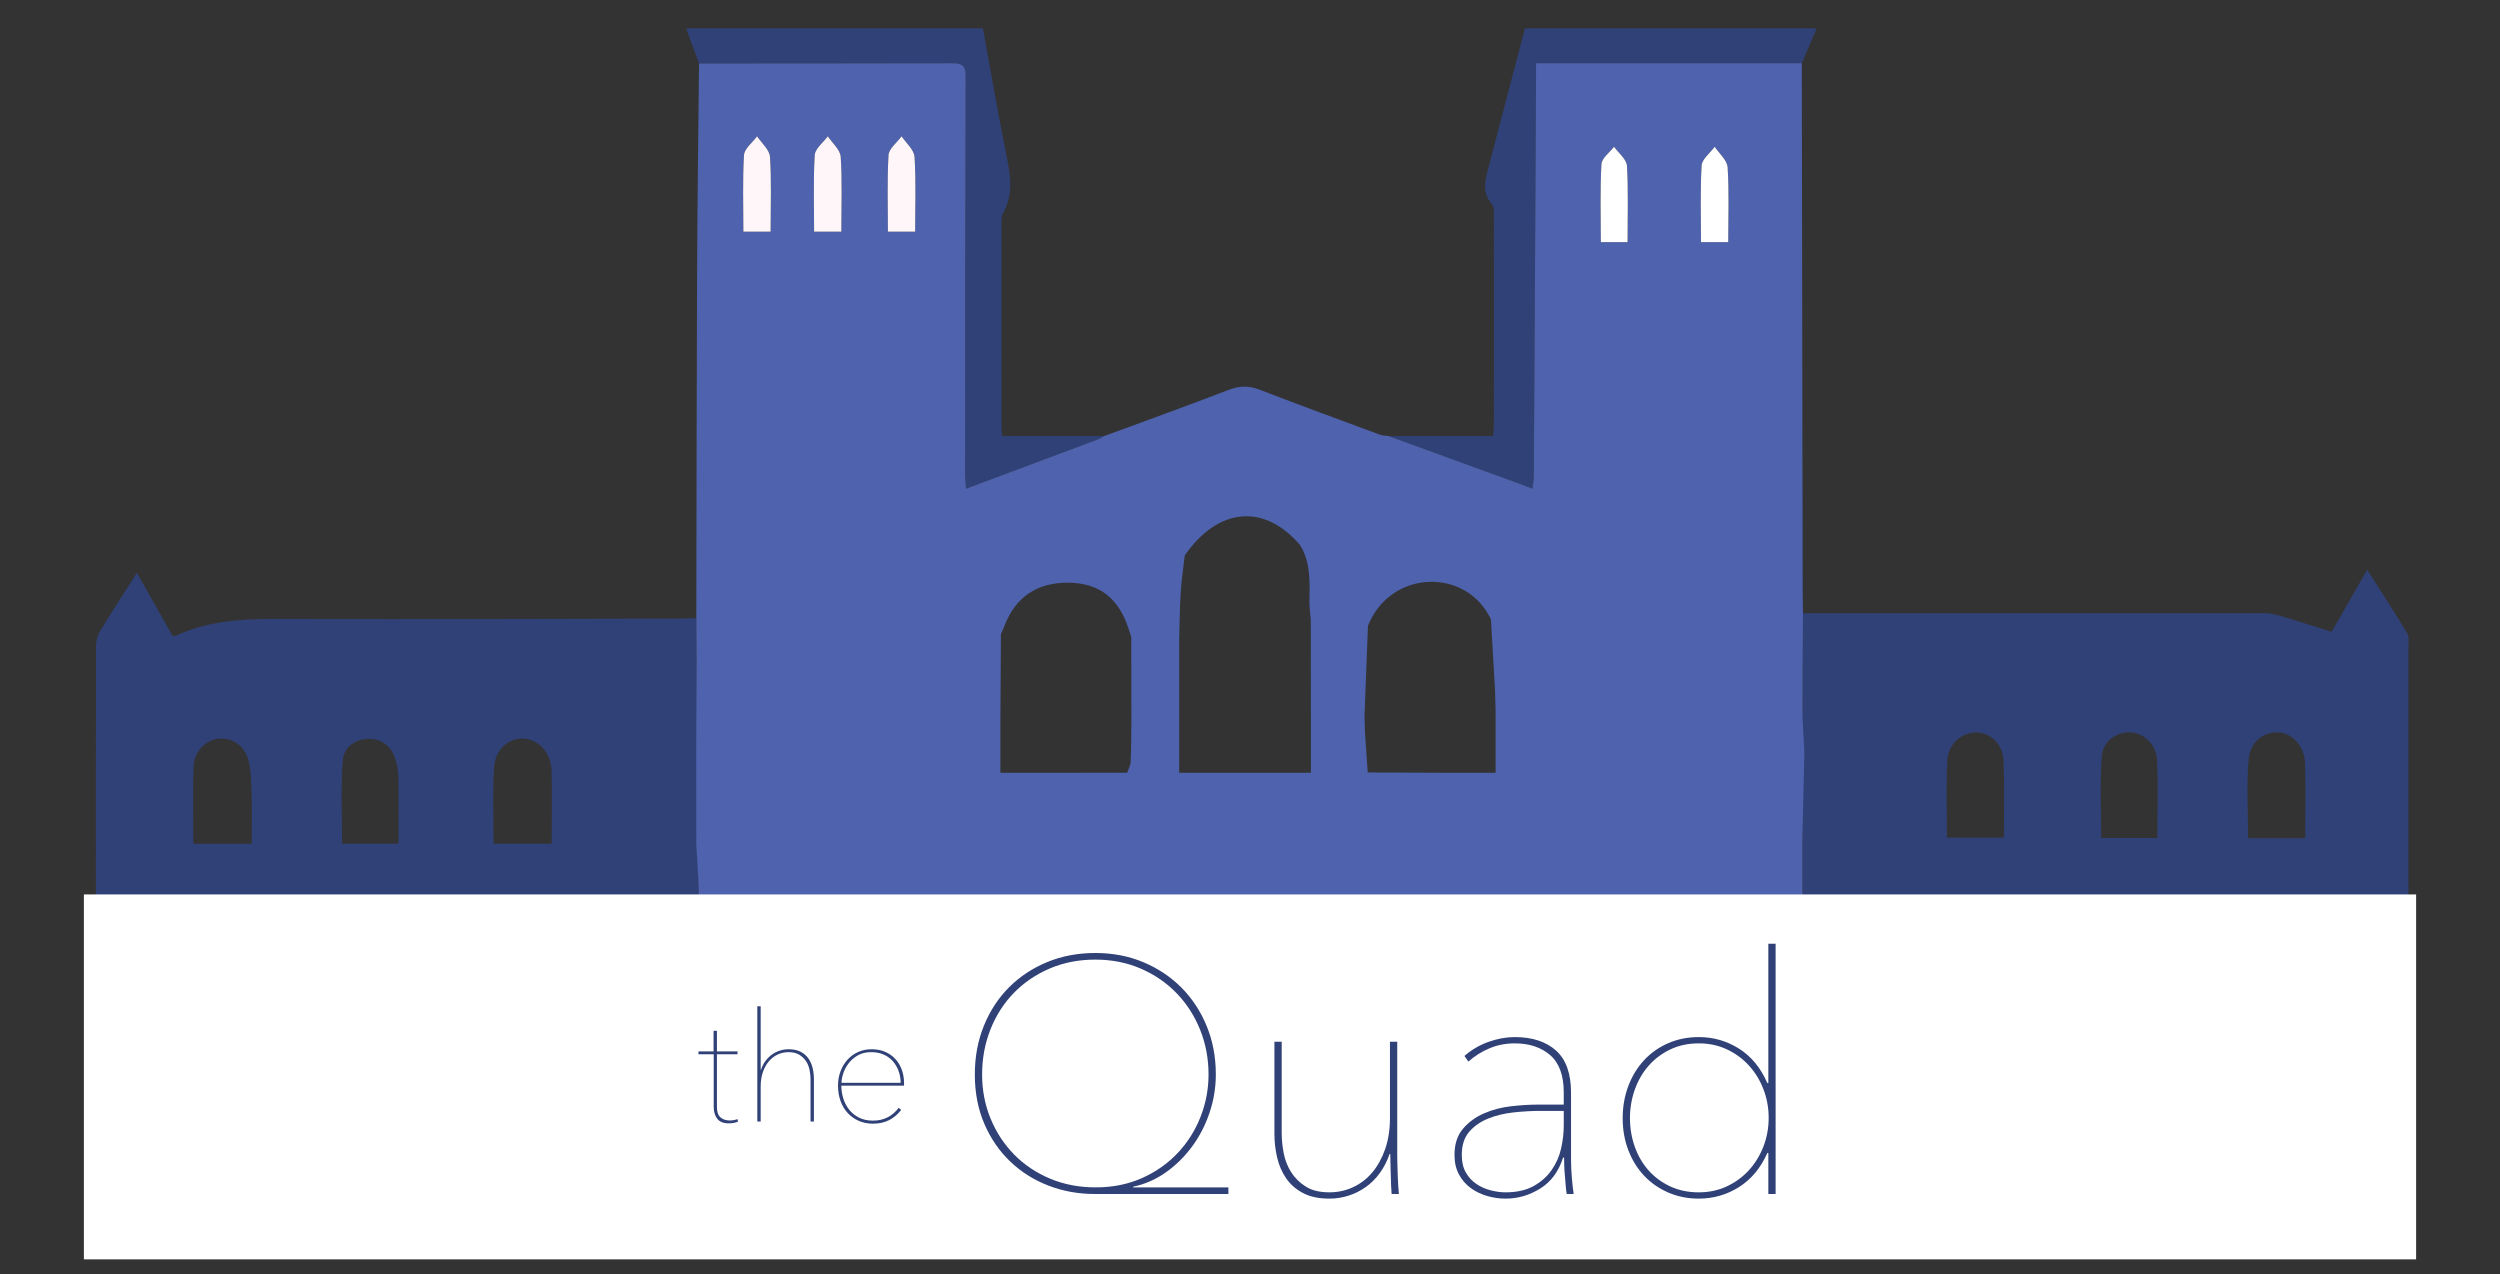 <?xml version="1.0" encoding="utf-8"?>
<!-- Generator: Adobe Illustrator 16.0.4, SVG Export Plug-In . SVG Version: 6.00 Build 0)  -->
<!DOCTYPE svg PUBLIC "-//W3C//DTD SVG 1.1//EN" "http://www.w3.org/Graphics/SVG/1.1/DTD/svg11.dtd">
<svg version="1.1" id="Layer_1" xmlns="http://www.w3.org/2000/svg" xmlns:xlink="http://www.w3.org/1999/xlink" x="0px" y="0px"
	 width="1344.219px" height="685.144px" viewBox="0 0 1344.219 685.144" enable-background="new 0 0 1344.219 685.144"
	 xml:space="preserve">
<rect x="0" y="0" width="1344.219" height="685.144" fill="#333333" stroke="none"/>
<g id="Layer_2">
</g>
<g id="h1">
	<g id="XMLID_10_">
		<g>
			<path fill="#304177" d="M819.938,15.248c52.141,0,104.016,0,156.883,0c-2.781,6.493-5.365,12.588-8.017,18.749
				c-47.305,0-94.606,0-142.903,0c0,2.849,0,5.102,0,7.354c-0.396,71.485-0.729,142.904-1.191,214.323
				c0,2.385-0.465,4.704-0.729,7.089c-2.648-1.06-5.365-2.054-8.017-3.048c-23.121-8.414-46.244-16.828-69.299-25.242
				c18.482,0,36.969,0,56.113,0c0.198-3.047,0.465-5.3,0.465-7.619c0.065-36.504,0.065-73.009,0-109.58
				c0-2.584,0.266-5.896-1.127-7.553c-5.764-6.824-3.312-13.714-1.457-20.869C807.083,64.407,813.511,39.894,819.938,15.248z"/>
		</g>
	</g>
	<g id="XMLID_9_">
		<g>
			<path fill="#304177" d="M538.898,234.474c18.483,0,36.637,0,54.789,0c-1.125,0.663-2.187,1.392-3.379,1.789
				c-23.65,8.877-47.236,17.689-70.889,26.5c-0.199-3.114-0.53-6.294-0.53-9.474c0.065-70.823,0.065-141.711,0.331-212.601
				c0-6.095-2.716-6.757-7.686-6.691c-45.25,0.133-90.5,0.066-135.685,0.133c-2.252-6.162-4.505-12.257-6.956-18.882
				c53.729,0,106.334,0,159.601,0c4.24,23.188,8.216,46.31,12.854,69.299c2.055,10.269,3.445,20.141-1.921,29.879
				c-0.994,1.656-0.928,4.107-0.928,6.162c-0.066,36.306,0,72.545,0,108.851C538.501,230.697,538.7,231.956,538.898,234.474z"/>
		</g>
	</g>
	<path fill="#66BBE7" d="M969.105,606.154c0.393-0.406,0.768-0.811,1.146-1.217C969.873,605.343,969.498,605.748,969.105,606.154z"
		/>
	<g id="XMLID_8_">
		<g>
			<path fill="#304177" d="M1294.296,340.476c1.191,1.987,0.729,5.167,0.729,7.751c0,45.78,0,91.56,0,137.339
				c-6.824,0-13.648-0.066-20.474-0.066c-101.828,0-203.59,0-305.418,0c0-11.527,0.134-95.469,0.064-102.756
				c0-2.119,0-4.174,0-6.293c0-12.92,0.133-25.838,0.198-38.691c0-2.65,0-5.367,0.066-8.017c82.812,0,165.693-0.066,248.574,0
				c2.85,0,5.697,0.663,8.479,1.524c9.076,2.716,18.087,5.631,27.162,8.414c6.162-10.666,12.322-21.399,19.146-33.324
				C1280.451,318.348,1287.605,329.279,1294.296,340.476z M1239.507,450.652c0-13.713,0.197-26.633-0.065-39.484
				c-0.134-9.475-6.359-16.763-14.179-17.357c-7.688-0.598-15.305,4.703-16.166,14.242c-1.26,13.98-0.332,28.227-0.332,42.604
				C1218.835,450.652,1228.576,450.652,1239.507,450.652z M1160.005,450.585c0-14.377,0.396-28.092-0.135-41.738
				c-0.396-8.281-6.758-14.442-13.91-15.039c-7.09-0.662-15.104,4.24-15.836,12.588c-1.191,14.51-0.33,29.283-0.33,44.189
				C1139.4,450.585,1149.14,450.585,1160.005,450.585z M1077.457,450.386c0-14.244,0.396-27.893-0.199-41.605
				c-0.332-8.68-7.223-14.906-14.576-14.973c-7.815-0.066-15.172,6.16-15.635,15.039c-0.729,13.646-0.199,27.361-0.199,41.539
				C1057.582,450.386,1067.253,450.386,1077.457,450.386z"/>
		</g>
	</g>
	<g id="XMLID_3_">
		<g>
			<path fill="#304177" d="M375.722,479.935c0.066,2.914-0.86,5.963-1.325,8.943c-33.655-0.066-67.312-0.066-100.966-0.066
				c-66.98,0-134.026,0.133-201.073,0.133c-0.596-0.066-1.259-0.197-1.855-0.266c-6.294,0-12.588,0.066-18.948,0.133
				c0-47.104-0.066-94.143,0.066-141.182c0-2.781,0.662-5.831,2.12-8.148c6.095-10.136,12.654-20.074,19.875-31.469
				C80.373,319.872,86.6,330.936,92.828,342c0.53,0,1.126,0.066,1.59-0.132c19.743-9.209,40.678-9.209,61.878-9.077
				c70.359,0.265,140.652-0.066,210.944-0.199c2.385,0,4.771-0.199,7.154-0.265c0,7.685,0.066,15.437,0.134,23.188
				C374.463,373.138,375.521,471.324,375.722,479.935z M296.618,453.632c0-13.646,0.332-26.566-0.066-39.42
				c-0.332-9.738-7.155-16.826-15.437-17.092c-7.487-0.268-14.774,5.697-15.438,15.172c-0.928,13.58-0.265,27.229-0.265,41.34
				C275.814,453.632,285.751,453.632,296.618,453.632z M214.268,453.632c0-12.256,0.132-24.049-0.066-35.842
				c-0.066-3.379-0.663-6.824-1.723-10.004c-2.385-7.088-7.751-10.799-15.039-10.467c-7.221,0.33-12.786,5.166-13.184,11.656
				c-1.06,14.844-0.331,29.748-0.331,44.654C194.126,453.632,203.732,453.632,214.268,453.632z M135.361,453.701
				c0-8.945,0.199-17.559-0.066-26.17c-0.199-6.295-0.199-12.787-1.723-18.75c-1.987-7.883-9.01-12.322-15.966-11.594
				c-6.691,0.598-13.118,6.559-13.449,14.441c-0.596,13.848-0.199,27.76-0.199,42.07
				C114.559,453.701,124.431,453.701,135.361,453.701z"/>
		</g>
	</g>
	<path fill="#4E62AD" d="M72.373,488.98c67.029-0.061,134.058-0.135,201.083-0.176c33.647-0.02,67.296,0.031,100.94,0.053
		c0.008,0.51,0.003,1.021-0.009,1.527c-97.898,0.008-195.801,0.021-293.7-0.049C77.917,490.335,75.144,489.455,72.373,488.98z"/>
	<path fill="#009DDD" d="M617.593,485.644c0.557-0.504,1.115-1.002,1.671-1.502c-0.238,1.104-0.479,2.201-0.718,3.309
		C618.227,486.847,617.909,486.246,617.593,485.644z"/>
	<path fill="#00A4E4" d="M527.162,483.792c0.479,0.133,0.969,0.23,1.462,0.297c-0.136,1.162-0.271,2.32-0.405,3.48
		c-0.351-0.033-0.703-0.072-1.057-0.107C527.162,486.24,527.162,485.017,527.162,483.792z"/>
	<line fill="none" x1="607.864" y1="588.246" x2="607.864" y2="574.808"/>
	<g id="XMLID_2_">
		<g>
			<path fill="#4E62AD" d="M802.181,482.453c-6.096-11.527-14.377-19.811-28.354-20.869c-18.353-1.391-30.674,6.691-38.16,22.99
				c-0.133,1.391-0.199,2.781-0.266,4.174c-0.332,6.492-0.662,13.051-0.994,19.543c0,26.633,0,53.266,0,80.363
				c2.717,0,5.035,0,7.354,0c10.533,0,21.002,0,31.535,0c9.938,0,19.875,0,30.543,0c0-3.182,0-5.766,0-8.348
				c0-27.43,0.064-54.855-0.065-82.283C803.771,492.853,802.71,487.685,802.181,482.453z M538.567,487.884
				c0,33.457-0.065,66.914-0.065,100.371h69.364v-13.449c-0.065-22.193-0.133-44.32-0.198-66.516
				c-0.198-6.492-0.396-12.986-0.662-19.48c0-1.061,0-2.117-0.065-3.182c-8.349-18.812-18.22-25.24-37.167-23.916
				C553.076,462.841,544.133,473.443,538.567,487.884z M637.017,298.671c-0.729,6.757-1.788,13.515-2.188,20.273
				c-0.528,8.414-0.528,16.828-0.795,25.242c0,14.84,0,29.681,0,44.521c0,8.877,0,17.689,0,26.832c4.97,0,8.349,0,11.66,0
				c16.562,0,33.191,0,49.754,0c2.719,0,5.5,0,9.408,0c0-10.602,0-20.271,0-29.945c0-17.557,0-35.047-0.064-52.536
				c-0.268-3.114-0.729-6.228-0.729-9.341c0.133-10.468,0.795-20.936-4.902-30.476C679.882,270.515,655.037,272.701,637.017,298.671
				z M518.891,606.21c-48.031,0-95.998,0-144.892,0c0-8.746,0-16.828,0-24.979c0.661-2.914,1.921-5.896,1.921-8.812
				c-0.396-27.361-0.993-54.656-1.523-82.018c0-0.531,0-1.062,0-1.525c0.465-2.979,1.393-6.027,1.325-8.943
				c-0.198-8.611-0.86-17.158-1.325-25.705c0-15.305-0.064-30.607-0.064-45.912c0.064-17.623,0.133-35.179,0.198-52.802
				c-0.065-7.751-0.134-15.503-0.134-23.188c0.134-60.289,0.134-120.578,0.397-180.866c0.133-39.155,0.662-78.243,1.06-117.331
				c45.185-0.066,90.435,0,135.685-0.133c4.97-0.066,7.686,0.596,7.686,6.691c-0.265,70.889-0.265,141.778-0.331,212.601
				c0,3.18,0.331,6.36,0.53,9.474c23.65-8.812,47.236-17.623,70.889-26.5c1.192-0.397,2.253-1.126,3.38-1.789
				c22.193-8.149,44.521-16.231,66.582-24.711c5.83-2.253,10.864-2.584,16.761-0.332c21.533,8.348,43.33,16.298,64.994,24.314
				c1.457,0.53,3.047,0.53,4.639,0.729c23.055,8.414,46.176,16.828,69.299,25.242c2.648,0.994,5.365,1.988,8.017,3.048
				c0.266-2.385,0.729-4.704,0.729-7.089c0.465-71.419,0.795-142.838,1.191-214.323c0-2.252,0-4.505,0-7.354
				c48.297,0,95.602,0,142.903,0c0.199,94.607,0.332,189.28,0.466,283.887c0,3.975,0.131,7.884,0.196,11.859
				c-0.065,2.65-0.065,5.366-0.065,8.017c-0.064,14.973-0.265,29.944-0.197,44.983c0.066,7.289,0.662,14.576,0.992,21.863
				c-0.33,15.438-0.729,30.938-1.06,46.377c0,11.461,0,22.986,0,34.518c0,28.355-0.065,56.777,0,85.133
				c0,2.451,1.125,4.902,1.724,7.354c-0.199,8.943-0.396,17.955-0.599,26.965c-0.396,0.396-0.795,0.795-1.125,1.193
				c-32.065,0-64.196,0.064-96.264,0.064v0.066l-49.889-0.066c-1.392,0-2.914,0-4.438-0.064l0.133,0.131L518.891,606.21z
				 M929.251,130.194c0-13.979,0.529-27.163-0.332-40.215c-0.266-3.842-4.504-7.42-6.955-11.064
				c-2.451,3.379-6.824,6.625-7.022,10.137c-0.795,13.515-0.332,27.097-0.332,41.142
				C919.115,130.194,923.688,130.194,929.251,130.194z M919.645,571.427c0-12.057,0.465-23.121-0.197-34.186
				c-0.267-4.902-2.318-10.07-8.879-10.4c-5.963-0.396-9.209,3.576-9.738,8.479c-1.191,11.926-1.391,23.918-2.055,36.107
				C906.727,571.427,912.689,571.427,919.645,571.427z M891.158,571.759c0-11.926,0.396-22.459-0.199-32.928
				c-0.33-5.432-1.789-11.461-9.076-11.926c-7.221-0.463-9.143,5.033-10.602,10.602c-0.596,2.252-0.596,4.637-0.596,7.021v26.896
				l1.457,0.33C878.304,571.759,884.531,571.759,891.158,571.759z M875.125,130.194c0-14.311,0.463-27.759-0.332-41.076
				c-0.266-3.511-4.504-6.824-6.957-10.203c-2.385,3.114-6.625,6.162-6.756,9.408c-0.797,13.78-0.332,27.627-0.332,41.871
				C865.121,130.194,869.691,130.194,875.125,130.194z M804.169,415.539c0-11.727,0-22.459,0-33.258
				c-0.135-3.908-0.135-7.816-0.332-11.726c-0.729-12.521-1.457-24.978-2.188-37.499c-12.984-27.892-53.929-27.097-66.119,3.445
				c-0.597,16.297-1.258,32.663-1.854,48.959c0.066,2.849,0.133,5.764,0.267,8.61c0.463,7.091,0.928,14.181,1.457,21.269
				c14.706,0.066,29.416,0.133,44.122,0.199C787.474,415.539,795.49,415.539,804.169,415.539z M608.331,388.641
				c0-15.37-0.066-30.741-0.066-46.111c-0.464-1.524-0.928-2.981-1.458-4.505c-5.365-16.43-15.7-24.38-31.865-24.711
				c-17.094-0.332-28.952,7.619-34.915,23.32c-0.528,1.458-1.191,2.849-1.854,4.306c-0.065,15.371-0.199,30.741-0.267,46.11
				c0,9.408,0,18.75,0,28.488c7.886,0,14.643,0,21.398,0c15.636,0,31.205-0.066,46.772-0.066c0.663-1.92,1.789-3.906,1.854-5.895
				C608.264,402.621,608.197,395.664,608.331,388.641z M492.059,124.563c0-13.979,0.53-27.163-0.33-40.215
				c-0.266-3.842-4.506-7.42-6.957-11.064c-2.45,3.379-6.823,6.625-7.021,10.137c-0.796,13.515-0.331,27.097-0.331,41.142
				C481.923,124.563,486.494,124.563,492.059,124.563z M469.6,576.994c0-11.527,0.465-22.062-0.133-32.596
				c-0.331-5.766-2.187-12.123-9.605-12.521c-7.089-0.332-9.938,5.367-10.27,10.932c-0.729,11.197-0.266,22.525-0.266,34.189
				C456.283,576.994,462.444,576.994,469.6,576.994z M452.374,124.563c0-13.979,0.529-27.163-0.331-40.215
				c-0.266-3.842-4.505-7.42-6.956-11.064c-2.451,3.379-6.824,6.625-7.021,10.137c-0.796,13.515-0.332,27.097-0.332,41.142
				C442.238,124.563,446.81,124.563,452.374,124.563z M442.9,577.457c0-12.189,0.33-22.988-0.065-33.787
				c-0.198-5.697-1.987-11.33-9.076-11.859c-6.824-0.463-9.673,4.572-10.137,10.008c-0.929,10.398-0.994,21-0.929,31.469
				c0,1.391,2.717,3.773,4.373,3.975C431.969,577.789,437.004,577.457,442.9,577.457z M414.346,124.563
				c0-13.979,0.53-27.163-0.331-40.215c-0.266-3.842-4.505-7.42-6.956-11.064c-2.45,3.379-6.823,6.625-7.021,10.137
				c-0.796,13.515-0.332,27.097-0.332,41.142C404.21,124.563,408.781,124.563,414.346,124.563z"/>
			<path fill="#FFFFFF" d="M928.919,89.979c0.861,13.052,0.332,26.236,0.332,40.215c-5.563,0-10.137,0-14.644,0
				c0-14.045-0.463-27.627,0.332-41.142c0.197-3.512,4.57-6.758,7.021-10.137C924.416,82.56,928.656,86.137,928.919,89.979z"/>
			<path fill="#4E62AD" d="M919.447,537.244c0.662,11.062,0.197,22.127,0.197,34.186c-6.955,0-12.918,0-20.869,0
				c0.664-12.188,0.86-24.182,2.055-36.105c0.529-4.902,3.775-8.877,9.738-8.48C917.126,527.171,919.181,532.339,919.447,537.244z"
				/>
			<path fill="#4E62AD" d="M890.958,538.833c0.596,10.467,0.197,21.002,0.197,32.926c-6.625,0-12.854,0-19.015,0l-1.457-0.33
				v-26.898c0-2.387,0-4.771,0.597-7.023c1.457-5.562,3.379-11.061,10.602-10.6C889.169,527.371,890.626,533.4,890.958,538.833z"/>
			<path fill="#FFFFFF" d="M874.792,89.118c0.795,13.317,0.332,26.766,0.332,41.076c-5.435,0-10.006,0-14.377,0
				c0-14.244-0.465-28.091,0.33-41.871c0.133-3.246,4.373-6.294,6.758-9.408C870.289,82.294,874.527,85.607,874.792,89.118z"/>
			<path fill="#4E62AD" d="M803.837,580.306c0,2.582,0,5.166,0,8.348c-10.666,0-20.604,0-30.541,0c-10.535,0-21.002,0-31.537,0
				c-2.317,0-4.639,0-7.354,0c0-27.098,0-53.73,0-80.363c0.33-6.492,0.662-13.051,0.994-19.543
				c0.063-1.393-18.948-3.564-18.813-4.955c7.484-16.299,40.513-29.818,58.864-28.428c13.979,1.061,40.604,14.037,46.7,25.564
				c0.528,5.232-18.381,11.924-18.381,17.094C803.904,525.451,803.837,552.876,803.837,580.306z"/>
			<path fill="#4E62AD" d="M607.866,574.806v13.449h-69.364c0-33.457-11.34-67.336-11.34-100.793
				c5.564-14.441,31.452-36.074,48.146-37.199c18.948-1.326,37.176,11.852,45.522,30.666c0.065,1.061-13.827,6.822-13.827,7.883
				c0.265,6.492,0.464,12.986,0.662,19.479C607.733,530.486,607.8,552.613,607.866,574.806z"/>
			<path fill="#FEF6F9" d="M491.729,84.348c0.86,13.052,0.33,26.236,0.33,40.215c-5.563,0-10.136,0-14.642,0
				c0-14.045-0.465-27.627,0.33-41.142c0.199-3.512,4.572-6.758,7.022-10.137C487.223,76.928,491.463,80.506,491.729,84.348z"/>
			<path fill="#4E62AD" d="M469.467,544.398c0.598,10.533,0.133,21.066,0.133,32.596c-7.154,0-13.315,0-20.271,0
				c0-11.66-0.464-22.988,0.266-34.188c0.331-5.562,3.181-11.262,10.27-10.93C467.281,532.275,469.136,538.632,469.467,544.398z"/>
			<path fill="#FEF6F9" d="M452.043,84.348c0.86,13.052,0.331,26.236,0.331,40.215c-5.564,0-10.137,0-14.644,0
				c0-14.045-0.464-27.627,0.332-41.142c0.198-3.512,4.571-6.758,7.022-10.137C447.538,76.928,451.778,80.506,452.043,84.348z"/>
			<path fill="#4E62AD" d="M442.834,543.667c0.396,10.799,0.065,21.6,0.065,33.789c-5.896,0-10.933,0.332-15.834-0.199
				c-1.656-0.199-4.373-2.584-4.373-3.975c-0.065-10.469,0-21.068,0.928-31.469c0.465-5.436,3.312-10.471,10.138-10.008
				C440.847,532.339,442.636,537.97,442.834,543.667z"/>
			<path fill="#FEF6F9" d="M414.015,84.348c0.861,13.052,0.331,26.236,0.331,40.215c-5.563,0-10.136,0-14.643,0
				c0-14.045-0.464-27.627,0.332-41.142c0.198-3.512,4.571-6.758,7.021-10.137C409.51,76.928,413.749,80.506,414.015,84.348z"/>
		</g>
	</g>
	<path fill="#5BC4F0" d="M932.876,221.765"/>
	<path fill="#5BC4F0" d="M932.876,221.765"/>
	<path fill="#5BC4F0" d="M632.505,283.829"/>
	<path fill="none" d="M680.347,588.654"/>
	<rect x="45.104" y="480.929" fill="#FFFFFF" width="1254.01" height="196.215"/>
</g>
<g id="Layer_3">
	<rect x="472.134" y="507.427" fill="none" width="539.953" height="232.988"/>
	<g enable-background="new    ">
		<path fill="#304177" d="M653.735,577.738c0,7.003-1.129,13.856-3.382,20.559c-2.256,6.706-5.401,12.788-9.434,18.245
			c-4.036,5.46-8.752,10.088-14.151,13.884c-5.401,3.8-11.245,6.35-17.533,7.654v0.356h51.264v3.56h-71.912
			c-8.783,0-17.088-1.513-24.92-4.539s-14.685-7.356-20.559-12.994c-5.874-5.635-10.502-12.398-13.884-20.292
			c-3.382-7.891-5.073-16.701-5.073-26.433c0-9.492,1.63-18.245,4.895-26.255c3.263-8.011,7.771-14.892,13.528-20.648
			c5.754-5.754,12.577-10.263,20.47-13.528c7.891-3.262,16.523-4.895,25.899-4.895c9.373,0,18.006,1.663,25.899,4.984
			c7.891,3.323,14.713,7.893,20.47,13.706c5.754,5.815,10.263,12.699,13.528,20.647
			C652.103,559.702,653.735,568.365,653.735,577.738z M649.819,577.738c0-8.425-1.485-16.376-4.45-23.853
			c-2.968-7.476-7.151-14.031-12.549-19.669c-5.401-5.635-11.837-10.085-19.313-13.35c-7.476-3.263-15.664-4.896-24.564-4.896
			s-17.088,1.603-24.564,4.807s-13.915,7.596-19.313,13.172c-5.401,5.579-9.584,12.135-12.549,19.669
			c-2.968,7.537-4.45,15.575-4.45,24.119c0,8.427,1.513,16.317,4.539,23.674c3.026,7.359,7.237,13.795,12.638,19.312
			c5.398,5.519,11.837,9.852,19.313,12.994c7.476,3.146,15.664,4.718,24.564,4.718c9.256,0,17.622-1.691,25.098-5.073
			c7.476-3.382,13.854-7.891,19.135-13.528c5.279-5.635,9.345-12.104,12.193-19.402C648.395,593.134,649.819,585.57,649.819,577.738
			z"/>
		<path fill="#304177" d="M741.934,630.693c-2.197,3.025-4.717,5.548-7.565,7.564c-2.848,2.02-5.935,3.561-9.256,4.628
			c-3.323,1.068-6.765,1.603-10.324,1.603c-5.696,0-10.443-1.01-14.239-3.026c-3.8-2.017-6.826-4.687-9.078-8.01
			c-2.256-3.321-3.857-7.059-4.807-11.214c-0.951-4.152-1.424-8.366-1.424-12.639v-49.483h3.916v49.128
			c0,3.443,0.355,7.031,1.068,10.769c0.712,3.738,2.047,7.151,4.005,10.235c1.958,3.087,4.566,5.668,7.832,7.743
			c3.263,2.077,7.503,3.115,12.727,3.115c4.509,0,8.75-0.918,12.728-2.76c3.975-1.838,7.414-4.478,10.324-7.921
			c2.906-3.44,5.22-7.623,6.941-12.549c1.719-4.923,2.581-10.529,2.581-16.821v-40.939h3.916v61.231
			c0,1.308,0.028,2.909,0.089,4.807c0.059,1.899,0.117,3.827,0.178,5.785c0.059,1.958,0.148,3.826,0.268,5.606
			c0.117,1.78,0.236,3.266,0.355,4.45h-3.916c-0.119-1.185-0.208-2.67-0.267-4.45c-0.062-1.78-0.12-3.707-0.179-5.785
			c-0.061-2.074-0.119-4.094-0.178-6.052c-0.061-1.958-0.088-3.707-0.088-5.251h-0.357
			C745.877,624.256,744.128,627.667,741.934,630.693z"/>
		<path fill="#304177" d="M844.727,623.484c0,3.087,0.147,6.38,0.445,9.879c0.295,3.501,0.623,6.38,0.979,8.633h-3.738
			c-0.238-1.185-0.416-2.64-0.533-4.361c-0.119-1.719-0.268-3.498-0.445-5.34c-0.178-1.838-0.297-3.648-0.355-5.429
			c-0.062-1.78-0.09-3.263-0.09-4.45h-0.533c-2.375,7.477-6.47,13.024-12.282,16.644c-5.815,3.618-12.046,5.429-18.69,5.429
			c-3.323,0-6.616-0.476-9.879-1.424c-3.266-0.951-6.202-2.373-8.811-4.272c-2.611-1.896-4.717-4.33-6.319-7.298
			c-1.603-2.965-2.403-6.467-2.403-10.502c0-5.812,1.514-10.502,4.539-14.062c3.026-3.56,6.792-6.318,11.303-8.276
			c4.51-1.958,9.346-3.232,14.508-3.827c5.162-0.593,9.879-0.89,14.15-0.89h14.24v-6.587c0-9.136-2.434-15.811-7.298-20.024
			c-4.867-4.211-11.214-6.319-19.046-6.319c-4.867,0-9.406,0.891-13.617,2.67c-4.213,1.78-7.982,4.155-11.303,7.12l-2.137-3.025
			c3.797-3.321,8.1-5.844,12.906-7.565c4.805-1.719,9.522-2.581,14.15-2.581c9.373,0,16.76,2.403,22.161,7.209
			c5.398,4.806,8.099,12.371,8.099,22.695V623.484z M840.811,597.318h-12.638c-4.511,0-9.256,0.267-14.24,0.801
			c-4.983,0.534-9.554,1.633-13.706,3.293c-4.154,1.663-7.564,4.035-10.234,7.12c-2.67,3.087-4.006,7.239-4.006,12.46
			c0,3.799,0.74,6.973,2.226,9.522c1.482,2.554,3.382,4.601,5.696,6.142c2.313,1.543,4.863,2.67,7.653,3.382
			c2.787,0.712,5.429,1.068,7.921,1.068c6.053,0,11.095-1.127,15.131-3.383c4.032-2.252,7.268-5.131,9.701-8.633
			c2.43-3.499,4.121-7.356,5.072-11.569c0.948-4.211,1.424-8.336,1.424-12.371V597.318z"/>
		<path fill="#304177" d="M950.813,507.427h3.916v134.568h-3.916v-22.072h-0.534c-3.56,8.071-8.633,14.182-15.219,18.334
			s-13.795,6.23-21.627,6.23c-5.936,0-11.423-1.099-16.465-3.293c-5.045-2.194-9.376-5.221-12.994-9.078
			c-3.621-3.854-6.438-8.425-8.455-13.706c-2.02-5.279-3.025-11.006-3.025-17.177c0-6.169,1.006-11.927,3.025-17.267
			c2.017-5.34,4.834-9.968,8.455-13.884c3.618-3.916,7.949-6.97,12.994-9.167c5.042-2.194,10.529-3.293,16.465-3.293
			c7.832,0,15.041,2.078,21.627,6.23c6.586,4.155,11.659,10.323,15.219,18.512h0.534V507.427z M876.41,601.234
			c0,5.34,0.859,10.443,2.58,15.308c1.719,4.867,4.184,9.108,7.387,12.728c3.205,3.621,7.09,6.496,11.66,8.633
			c4.566,2.136,9.7,3.204,15.396,3.204c5.457,0,10.471-1.068,15.041-3.204c4.566-2.137,8.514-5.012,11.837-8.633
			c3.321-3.619,5.933-7.86,7.832-12.728c1.897-4.864,2.849-10.026,2.849-15.486c0-5.456-0.951-10.618-2.849-15.485
			c-1.899-4.864-4.511-9.106-7.832-12.728c-3.323-3.618-7.271-6.497-11.837-8.633c-4.57-2.136-9.584-3.204-15.041-3.204
			c-5.696,0-10.83,1.099-15.396,3.293c-4.57,2.197-8.455,5.135-11.66,8.812c-3.203,3.68-5.668,7.951-7.387,12.815
			C877.27,590.792,876.41,595.894,876.41,601.234z"/>
	</g>
	<rect x="303.29" y="541.044" fill="none" width="258.433" height="80.963"/>
	<g enable-background="new    ">
		<path fill="#304177" d="M394.5,603.775c-0.875,0.164-1.722,0.246-2.542,0.246c-2.952,0-5.057-0.834-6.314-2.501
			c-1.258-1.667-1.886-3.759-1.886-6.273v-28.372h-8.2v-1.558h8.118v-11.07h1.804v11.07h11.07v1.558h-11.07v28.372
			c0,2.57,0.628,4.415,1.886,5.535c1.257,1.121,2.923,1.681,5.002,1.681c1.53,0,2.924-0.246,4.182-0.737l0.246,1.394
			C396.14,603.391,395.374,603.611,394.5,603.775z"/>
		<path fill="#304177" d="M409.177,575.239c0.546-1.749,1.325-3.307,2.337-4.674c1.011-1.366,2.173-2.528,3.485-3.485
			c1.312-0.956,2.733-1.681,4.264-2.173c1.53-0.492,3.116-0.738,4.756-0.738c2.624,0,4.81,0.465,6.56,1.395
			c1.749,0.93,3.143,2.16,4.182,3.689c1.038,1.531,1.776,3.253,2.214,5.166c0.437,1.914,0.656,3.854,0.656,5.822v22.796h-1.804
			v-22.632c0-1.53-0.164-3.17-0.492-4.92c-0.328-1.749-0.943-3.334-1.845-4.756c-0.902-1.421-2.119-2.61-3.649-3.567
			c-1.531-0.956-3.472-1.435-5.822-1.435c-2.078,0-4.032,0.424-5.863,1.271c-1.832,0.849-3.417,2.064-4.756,3.649
			c-1.34,1.586-2.406,3.513-3.198,5.78c-0.793,2.27-1.189,4.853-1.189,7.749v18.86h-1.804v-61.992h1.804v34.194H409.177z"/>
		<path fill="#304177" d="M452.39,583.767c0,2.296,0.341,4.564,1.025,6.806c0.683,2.242,1.722,4.251,3.116,6.027
			s3.157,3.212,5.289,4.305c2.132,1.094,4.646,1.64,7.544,1.64c2.952,0,5.576-0.587,7.872-1.763
			c2.296-1.175,4.291-2.883,5.986-5.125l1.312,1.147c-1.859,2.406-4.032,4.237-6.519,5.494c-2.488,1.257-5.371,1.887-8.651,1.887
			c-2.788,0-5.33-0.507-7.626-1.518c-2.296-1.011-4.278-2.419-5.945-4.223c-1.668-1.805-2.952-3.963-3.854-6.479
			c-0.902-2.514-1.353-5.248-1.353-8.199c0-2.842,0.465-5.466,1.396-7.872c0.932-2.405,2.205-4.482,3.822-6.232
			c1.617-1.749,3.521-3.102,5.713-4.059c2.191-0.956,4.547-1.436,7.067-1.436c2.958,0,5.534,0.521,7.726,1.559
			c2.191,1.039,4.013,2.405,5.466,4.1c1.452,1.695,2.534,3.622,3.247,5.781c0.712,2.16,1.068,4.359,1.068,6.601v1.559H452.39z
			 M484.288,582.208c-0.055-2.46-0.479-4.701-1.271-6.724c-0.793-2.022-1.874-3.758-3.239-5.207
			c-1.367-1.448-3.007-2.569-4.92-3.362c-1.914-0.792-4.046-1.188-6.396-1.188c-2.843,0-5.276,0.588-7.298,1.763
			c-2.023,1.176-3.677,2.624-4.961,4.346c-1.285,1.723-2.228,3.526-2.829,5.412c-0.602,1.886-0.902,3.54-0.902,4.961H484.288z"/>
	</g>
</g>
</svg>
